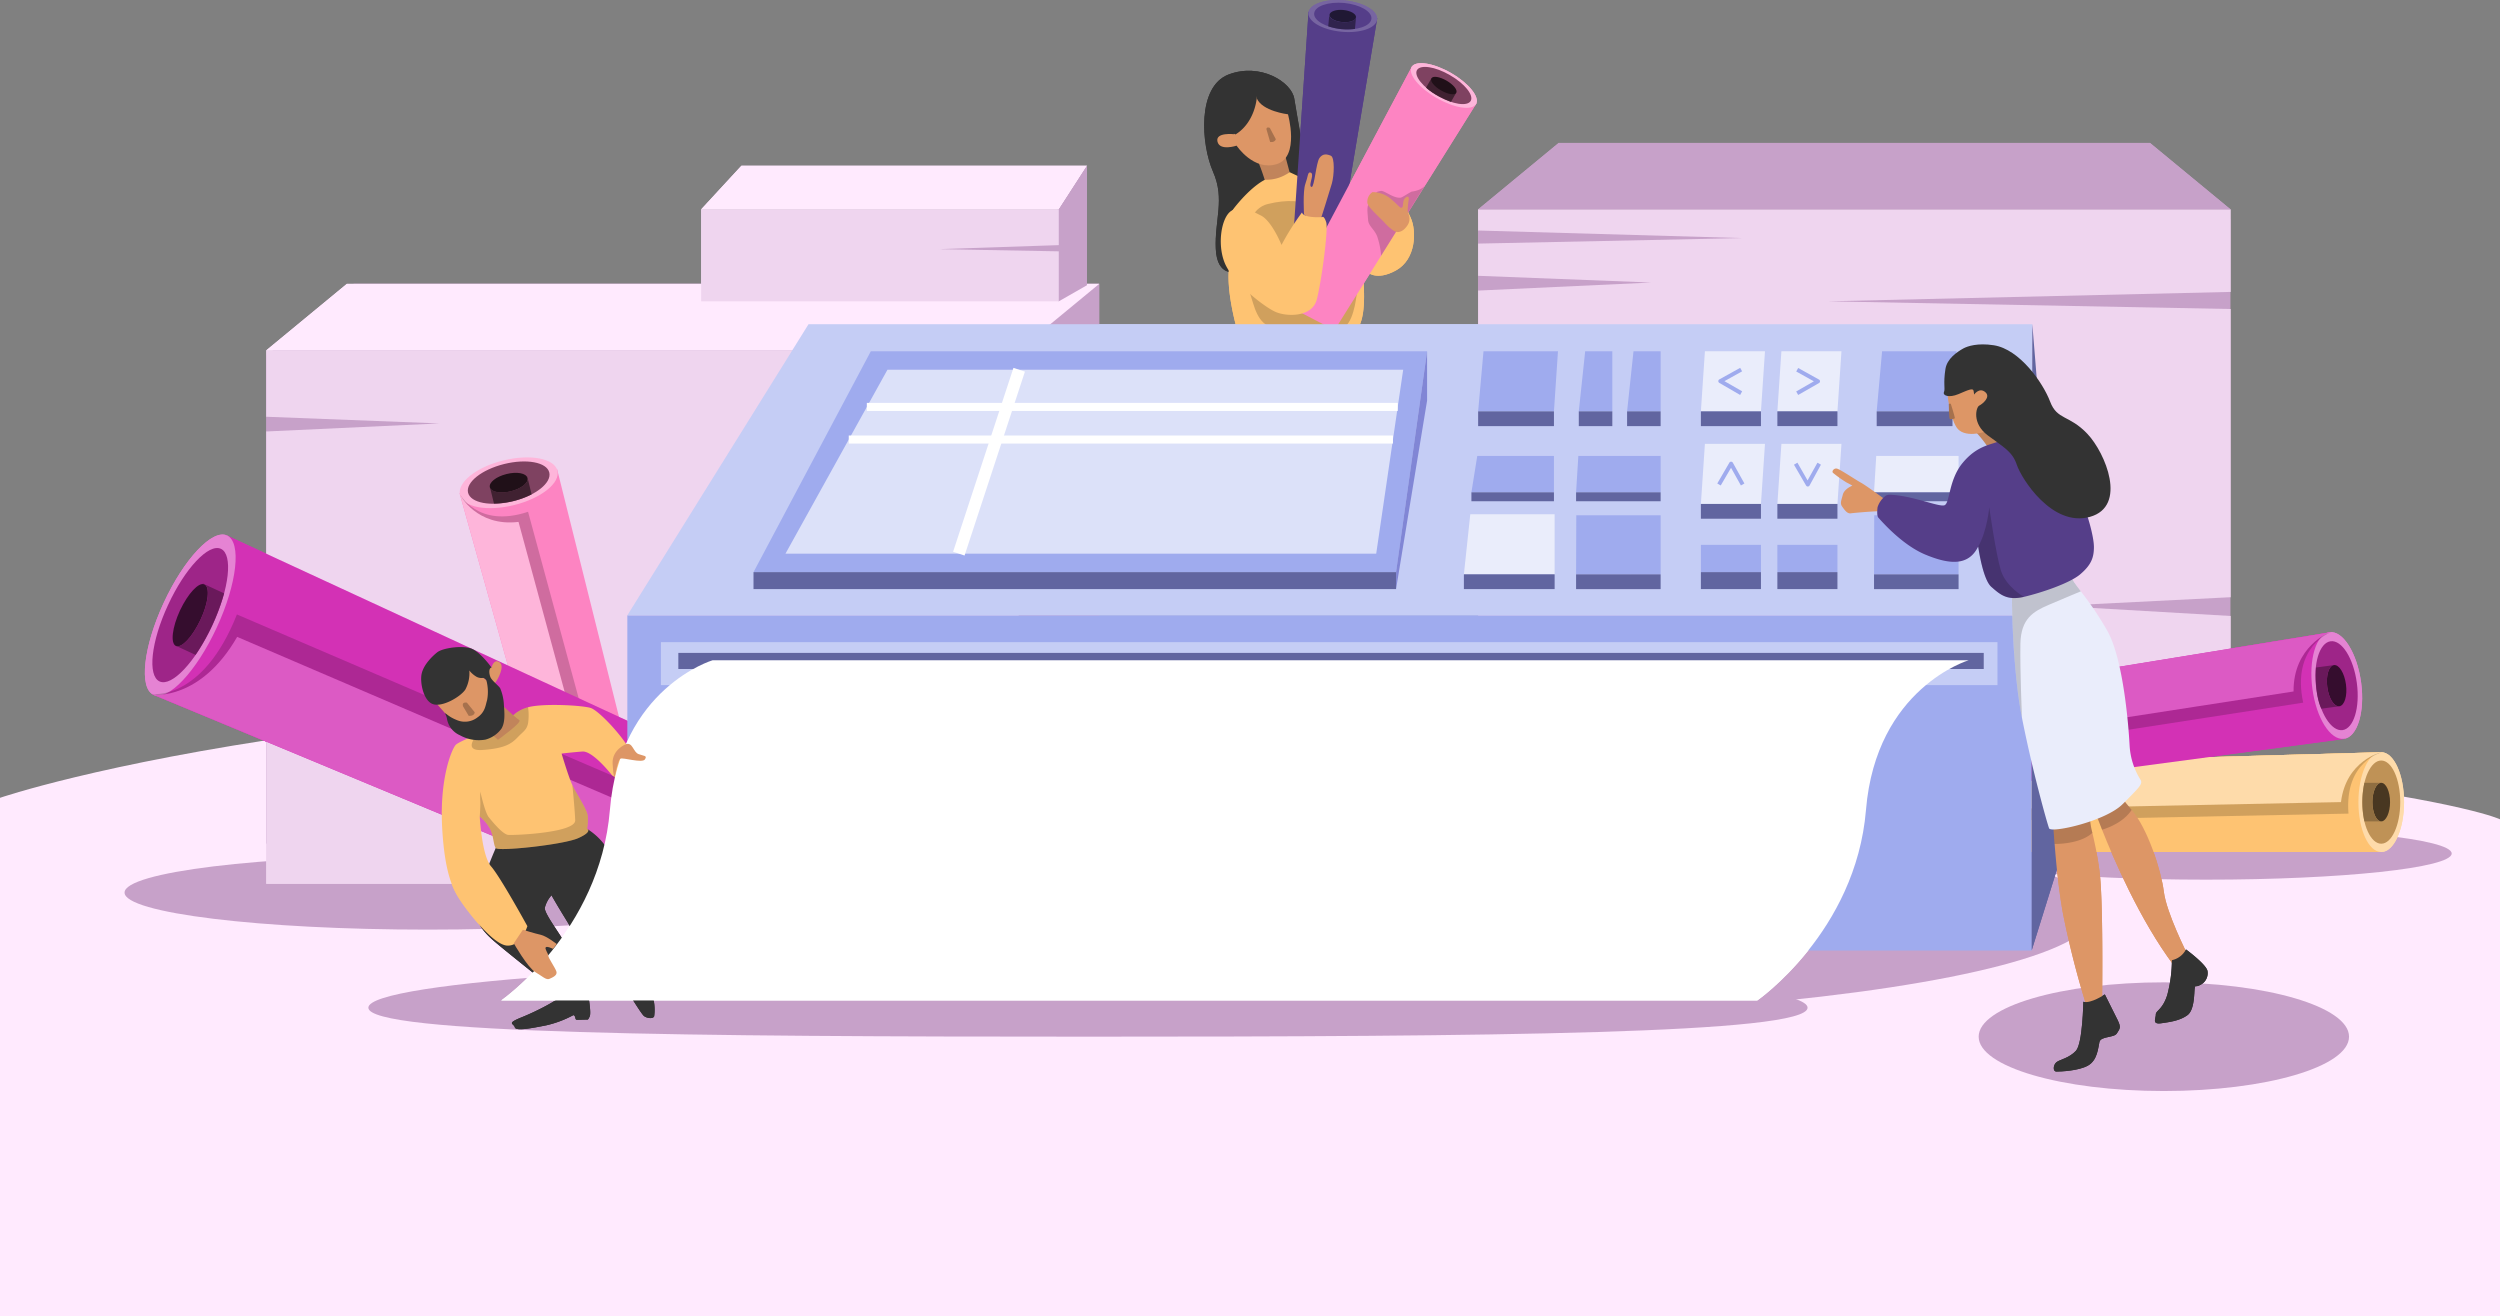 <svg id="OBJECTS" xmlns="http://www.w3.org/2000/svg" viewBox="0 0 621 326.93"><rect x="0" y="0" width="621" height="326.93" fill="#808080" stroke="none"/><defs><style>.cls-1{fill:#ffeafe;}.cls-2{fill:#c7a1c9;}.cls-3{fill:#fec372;}.cls-4{fill:#333;}.cls-5{fill:#c1845b;}.cls-6{fill:#dd9666;}.cls-7{fill:#a6714d;}.cls-8{opacity:0.18;}.cls-9{fill:#553e89;}.cls-10{fill:#7765a1;}.cls-11{fill:#201834;}.cls-12{fill:#30234d;}.cls-13{fill:#fd84c2;}.cls-14{fill:#feb5da;}.cls-15{fill:#7f4261;}.cls-16{fill:#402131;}.cls-17{fill:#201018;}.cls-18{fill:#fedbaa;}.cls-19{fill:#bf9256;}.cls-20{fill:#483721;}.cls-21{fill:#8f6e41;}.cls-22{fill:#d331b5;}.cls-23{fill:#e583d3;}.cls-24{fill:#9e2588;}.cls-25{fill:#350d2e;}.cls-26{fill:#6a195b;}.cls-27{fill:#dc5ac4;}.cls-28{fill:#efd5ef;}.cls-29{fill:#9fabee;}.cls-30{fill:#c5cdf5;}.cls-31{fill:#6165a0;}.cls-32{fill:#dce1f9;}.cls-33{fill:#fff;}.cls-34{fill:#8186d5;}.cls-35{fill:#eaedfb;}</style></defs><path class="cls-1" d="M685.5,316.12V439.54H64.5V310.79s98.83-34,311.5-24C651.83,299.76,685.5,316.12,685.5,316.12Z" transform="translate(-64.5 -112.61)"/><path class="cls-2" d="M513.5,362.92c0,6.52-79.78,7.2-178.5,7.2s-179-.68-179-7.2,80-11.8,178.75-11.8S513.5,356.41,513.5,362.92Z" transform="translate(-64.5 -112.61)"/><ellipse class="cls-2" cx="106.22" cy="221.72" rx="75.28" ry="9.2"/><ellipse class="cls-2" cx="345.48" cy="226.56" rx="174.98" ry="26.53"/><ellipse class="cls-2" cx="537.5" cy="257.51" rx="46" ry="13.5"/><ellipse class="cls-2" cx="548" cy="212.01" rx="61" ry="6.5"/><path class="cls-3" d="M404.08,180.12s2.17,2.42,7.17-.33,5.17-9.75,3.67-13.09-1.84-3.5-1.84-3.5Z" transform="translate(-64.5 -112.61)"/><path class="cls-4" d="M371.67,180.12s-4.84,1.5-5.17-5.67,2.33-12.33-.67-19.16-4-21.17,3.84-24.17,15.66,1.83,16.33,6,3.17,18.1,3.17,18.1Z" transform="translate(-64.5 -112.61)"/><path class="cls-5" d="M377,152.7a51.55,51.55,0,0,1,1.83,5.17c0,.58,2.84.42,2.84.42l3.16-2.92-1.5-5.67Z" transform="translate(-64.5 -112.61)"/><path class="cls-6" d="M371.67,148.79s-4.17,1.41-4.75-1,4.16-1.84,4.16-1.84l-2.75-6.16,7.59-5.84,8.58,4.84-.08,2.16s3,10.59-2.75,12.42S371.67,148.79,371.67,148.79Z" transform="translate(-64.5 -112.61)"/><path class="cls-4" d="M376.67,137s-.42,6-5.25,9L368,144.62,366,139l7.83-5.5,1.75-.5A10.66,10.66,0,0,1,376.67,137Z" transform="translate(-64.5 -112.61)"/><path class="cls-4" d="M384.42,141s-6.42-.75-7.75-4-.84-4.83-.84-4.83l7.42,3.25,2.08,2.67Z" transform="translate(-64.5 -112.61)"/><path class="cls-7" d="M379.08,144.7l.92,3.17s1.08.25,1.42-.67l-1.5-2.83S379.08,144,379.08,144.7Z" transform="translate(-64.5 -112.61)"/><path class="cls-3" d="M378.75,157.25a9.61,9.61,0,0,0,6.08-1.88l4.79,2.25,11.76,11.88s3.62,17.12,1,23.5c-3.17,7.68-30.63,1.37-30.63,1.37s-2.87-9.87-1.87-15.87-2.88-9.25,1.5-14.63S378.75,157.25,378.75,157.25Z" transform="translate(-64.5 -112.61)"/><path class="cls-8" d="M379.42,163.29s-4.09.75-4.5,5.75-.92,13.5.08,16.41,1.75,7.92,6,8.59,15.5,1.5,17.75-.42,2.83-8.17,2.92-9.58-7.84-18.59-7.84-18.59S389.33,160.79,379.42,163.29Z" transform="translate(-64.5 -112.61)"/><polygon class="cls-9" points="342.1 4.58 330 76.76 320.08 75.93 323.94 19.2 325.04 2.93 342.1 4.58"/><path class="cls-10" d="M398.43,112.7c4.71.45,8.35,2.56,8.15,4.72s-4.2,3.53-8.91,3.07-8.36-2.57-8.15-4.72S393.72,112.24,398.43,112.7Z" transform="translate(-64.5 -112.61)"/><path class="cls-9" d="M398.36,113.34c3.93.38,7,2.14,6.8,3.94s-3.5,2.94-7.42,2.56-7-2.14-6.8-3.93S394.44,113,398.36,113.34Z" transform="translate(-64.5 -112.61)"/><path class="cls-11" d="M398.19,115.09c1.82.17,3.23,1,3.15,1.82s-1.62,1.37-3.44,1.19-3.23-1-3.15-1.82S396.37,114.91,398.19,115.09Z" transform="translate(-64.5 -112.61)"/><path class="cls-12" d="M401.07,119.79l.27-2.88,0-.23h-.05a.9.9,0,0,1,0,.23c-.08.83-1.62,1.37-3.44,1.19s-3.23-1-3.15-1.82l-.27,2.87A14.78,14.78,0,0,0,401.07,119.79Z" transform="translate(-64.5 -112.61)"/><polygon class="cls-13" points="366.76 25.66 349.31 53.55 345.96 58.9 343.08 63.51 331.5 82.01 319.31 75.67 343.75 29.65 350.76 16.46 366.76 25.66"/><path class="cls-8" d="M418.58,158.45l-8.12,13.06-2.88,4.61a20.45,20.45,0,0,0-1-4.83c-.75-1.84-2.16-2.5-2.25-4.09s-.48-3.5.42-4.16c3.5-2.58.13-2.5,2.71-3,.94-.18,3.15,1.92,5,1.66.28,0,2.46-1.46,2.75-1.5C418.09,159.8,418.58,158.45,418.58,158.45Z" transform="translate(-64.5 -112.61)"/><path class="cls-14" d="M424.94,130.74c4.42,2.54,7.2,6,6.21,7.71s-5.37,1.05-9.79-1.49-7.2-6-6.21-7.71S420.52,128.2,424.94,130.74Z" transform="translate(-64.5 -112.61)"/><path class="cls-15" d="M424.64,131.26c3.69,2.11,6,5,5.18,6.42s-4.47.88-8.16-1.24-6-5-5.18-6.42S421,129.14,424.64,131.26Z" transform="translate(-64.5 -112.61)"/><path class="cls-15" d="M420.06,132.07c-.38.67.69,2,2.4,3s3.4,1.24,3.78.58" transform="translate(-64.5 -112.61)"/><path class="cls-16" d="M424.92,137.92l1.32-2.29h0l-6.18-3.56-1.32,2.3S420.5,136.23,424.92,137.92Z" transform="translate(-64.5 -112.61)"/><path class="cls-6" d="M388.42,165.87s-.34-5.75.33-7.58.58-2.92,1.17-2.84.58.67.41,1.42-.66,2.17,0,2.17,1.09-6,1.92-7.17,1.83-1,2.83-.58.84,4.83.25,6.91-2.83,9.09-2.83,9.09l-2.08.25Z" transform="translate(-64.5 -112.61)"/><path class="cls-3" d="M387.92,165.37a64.34,64.34,0,0,0-5.09,8.08s-2.41-6-5.16-7.33-4.59-2.75-7.25-1.17-3.75,9.09-1.34,13.75,9.59,10.25,12.34,11.42,9,1.33,10.16-3.08,2.92-17.5,2.34-19.25-1-1.25-1-1.25S388.25,166.87,387.92,165.37Z" transform="translate(-64.5 -112.61)"/><path class="cls-6" d="M410.83,170a10.72,10.72,0,0,1-2.41-2.09c-1.59-1.66-4-3.75-4.25-4.83a2.85,2.85,0,0,1,1.25-2.75,7.11,7.11,0,0,1,4.83,1.92c1.92,1.66,2.08,2.16,2.5,1.91s.08-1.66.75-2.33,1.08-.33.92.42a17.27,17.27,0,0,0-.25,2.75c0,.5,1,1.91,0,3.5S411.83,170.62,410.83,170Z" transform="translate(-64.5 -112.61)"/><path class="cls-17" d="M423.84,132.65c1.71,1,2.78,2.31,2.4,3s-2.07.4-3.78-.58-2.78-2.31-2.4-3S422.14,131.67,423.84,132.65Z" transform="translate(-64.5 -112.61)"/><polygon class="cls-3" points="591.83 211.64 486.01 211.64 486.01 189.85 568.26 187.51 591.83 186.85 591.83 211.64"/><path class="cls-18" d="M661.67,311.85c0,6.85-2.54,12.4-5.67,12.4s-5.67-5.55-5.67-12.4,2.54-12.4,5.67-12.4S661.67,305,661.67,311.85Z" transform="translate(-64.5 -112.61)"/><path class="cls-19" d="M660.72,311.85c0,5.71-2.11,10.34-4.72,10.34s-4.72-4.63-4.72-10.34,2.11-10.33,4.72-10.33S660.72,306.14,660.72,311.85Z" transform="translate(-64.5 -112.61)"/><path class="cls-20" d="M658.19,311.85c0,2.65-1,4.79-2.19,4.79s-2.19-2.14-2.19-4.79,1-4.79,2.19-4.79S658.19,309.21,658.19,311.85Z" transform="translate(-64.5 -112.61)"/><path class="cls-21" d="M651.82,307.06H656c-1.21,0-2.19,2.15-2.19,4.79s1,4.79,2.19,4.79a1,1,0,0,0,.33-.07v.07h-4.51A23.47,23.47,0,0,1,651.82,307.06Z" transform="translate(-64.5 -112.61)"/><path class="cls-8" d="M656.33,299.45s-9.5,2.07-8.47,15.26l-95.5,1.93V305.31L634.61,303l21.72-3.53" transform="translate(-64.5 -112.61)"/><path class="cls-18" d="M656,299.45s-8.75,2.07-10,12.4l-95.49,1.94V302.45l82.25-2.33,23.57-.67" transform="translate(-64.5 -112.61)"/><polygon class="cls-22" points="582.53 183.52 469.56 198.67 466.43 175.4 553.91 161.14 578.98 157.05 582.53 183.52"/><path class="cls-23" d="M651,282.13c1,7.31-.93,13.59-4.28,14s-6.84-5.11-7.82-12.42.93-13.6,4.27-14.05S650,274.82,651,282.13Z" transform="translate(-64.5 -112.61)"/><path class="cls-24" d="M649.94,282.26c.82,6.09-.78,11.34-3.56,11.71s-5.71-4.26-6.52-10.36.77-11.33,3.56-11.71S649.13,276.17,649.94,282.26Z" transform="translate(-64.5 -112.61)"/><path class="cls-25" d="M647.24,282.62c.38,2.83-.36,5.26-1.65,5.43s-2.65-2-3-4.8.36-5.25,1.65-5.43S646.86,279.8,647.24,282.62Z" transform="translate(-64.5 -112.61)"/><path class="cls-26" d="M641.12,288.65l4.47-.6.35-.05v-.07a1.06,1.06,0,0,1-.34.12c-1.3.17-2.65-2-3-4.8s.36-5.25,1.65-5.43l-4.46.6S639.31,284.88,641.12,288.65Z" transform="translate(-64.5 -112.61)"/><path class="cls-8" d="M643.48,269.66s-9.85,3.56-6.87,17.49L535,302.89l-1.63-12.1,87.48-14.26,22.68-6.87" transform="translate(-64.5 -112.61)"/><path class="cls-27" d="M643.12,269.7s-9,3.46-8.9,14.67L532.56,300.11,530.93,288l87.48-14.27,25.07-4.08" transform="translate(-64.5 -112.61)"/><rect class="cls-2" x="367.17" y="54.51" width="186.83" height="104.5"/><polygon class="cls-28" points="554.06 174.53 367.17 174.53 367.17 72.18 410.17 70.18 367.17 68.51 367.17 60.51 432.83 59.14 367.17 57.26 367.17 52.01 554.06 52.01 554.06 72.51 454.05 74.85 554.06 76.76 554.06 148.35 511.06 150.51 554.06 153.01 554.06 174.53"/><polygon class="cls-2" points="554.06 52.01 367.17 52.01 387.17 35.51 534.06 35.51 554.06 52.01"/><polygon class="cls-2" points="273.04 209.53 66.15 209.53 66.15 88.35 87.83 70.51 273.04 70.51 273.04 209.53"/><polygon class="cls-28" points="253.04 219.53 66.15 219.53 66.15 107.18 109.15 105.18 66.15 103.52 66.15 87.02 253.04 87.02 253.04 183.35 210.04 185.51 253.04 188.01 253.04 219.53"/><polygon class="cls-1" points="253.04 87.02 66.15 87.02 86.15 70.52 273.04 70.52 253.04 87.02"/><polygon class="cls-1" points="270 41.17 184.17 41.17 174.17 52.01 263 52.01 270 41.17"/><polygon class="cls-2" points="270 41.17 263 52.01 231.67 61.01 263 74.85 270 70.85 270 41.17"/><polygon class="cls-28" points="263 74.85 174.17 74.85 174.17 52.01 263 52.01 263 60.89 233 61.89 263 62.43 263 74.85"/><polygon class="cls-13" points="138.38 116.53 164.19 219.83 142.92 225.14 120.58 145.43 114.17 122.58 138.38 116.53"/><path class="cls-14" d="M189.47,227c6.69-1.67,12.72-.55,13.49,2.51s-4,6.88-10.72,8.55-12.72.55-13.48-2.5S182.79,228.63,189.47,227Z" transform="translate(-64.5 -112.61)"/><path class="cls-15" d="M189.7,227.88c5.58-1.39,10.61-.46,11.24,2.09s-3.36,5.74-8.93,7.13-10.6.46-11.24-2.09S184.13,229.27,189.7,227.88Z" transform="translate(-64.5 -112.61)"/><path class="cls-17" d="M190.32,230.36c2.58-.65,4.92-.22,5.21,1s-1.56,2.66-4.14,3.31-4.91.21-5.21-1S187.74,231,190.32,230.36Z" transform="translate(-64.5 -112.61)"/><path class="cls-16" d="M196.55,235.41l-1-4.09-.08-.32-.07,0a1.2,1.2,0,0,1,.15.3c.3,1.18-1.56,2.66-4.14,3.31s-4.91.21-5.21-1l1,4.08A21.47,21.47,0,0,0,196.55,235.41Z" transform="translate(-64.5 -112.61)"/><path class="cls-8" d="M178.67,235.19s4.33,8.77,17,4.55l25.18,92.74-11.06,2.77-22.34-79.72-8.74-20.34" transform="translate(-64.5 -112.61)"/><path class="cls-14" d="M178.76,235.52s4.14,8,14.54,6.73L218.48,335l-11.06,2.76L185.08,258l-6.41-22.85" transform="translate(-64.5 -112.61)"/><polygon class="cls-22" points="56.01 132.86 179.31 189.87 163.24 224.63 65.69 184.04 37.73 172.41 56.01 132.86"/><ellipse class="cls-23" cx="111.76" cy="265.42" rx="21.79" ry="7.27" transform="translate(-240.56 142.87) rotate(-65.19)"/><path class="cls-24" d="M106.25,262.88c4.21-9.11,10.09-15.35,13.13-13.94s2.09,9.92-2.12,19-10.08,15.34-13.12,13.94S102,272,106.25,262.88Z" transform="translate(-64.5 -112.61)"/><path class="cls-25" d="M109.21,264.24c2-4.22,4.67-7.11,6.08-6.46s1,4.6-1,8.82-4.68,7.12-6.09,6.47S107.26,268.46,109.21,264.24Z" transform="translate(-64.5 -112.61)"/><path class="cls-26" d="M120.17,260l-4.88-2.26-.39-.18-.05.12a1.07,1.07,0,0,1,.44.06c1.41.65,1,4.6-1,8.82s-4.68,7.12-6.09,6.47l4.88,2.25A54.5,54.5,0,0,0,120.17,260Z" transform="translate(-64.5 -112.61)"/><path class="cls-8" d="M102.23,285s12.59,1.83,21.12-19.76L236,313.61l-8.36,18.07L130.13,291.1,102.23,285" transform="translate(-64.5 -112.61)"/><path class="cls-27" d="M102.61,285.2s11.72,1.42,20.8-14.39L236.1,319.16l-8.36,18.08-97.55-40.59-28-11.63" transform="translate(-64.5 -112.61)"/><path class="cls-4" d="M188,322.45a123.15,123.15,0,0,0-5,13.34c-1.33,5,1.17,8,4.5,10.83s14.5,11.67,15,12.17,8-3,8-3-4.67-6.5-5.5-8.5-5.33-7.67-5.17-9.17A7.24,7.24,0,0,1,201.5,335s1,1.84,3.67,6.17,3.33,7.33,5.16,9S220,358.79,220.5,359s6.17-.66,5.83-2.5-5.83-8.83-5.83-12.33a59.18,59.18,0,0,0-3.67-17.83,15.92,15.92,0,0,0-6.5-7.84Z" transform="translate(-64.5 -112.61)"/><path class="cls-3" d="M183.67,315.45a10.41,10.41,0,0,1,2.33,2.67c1.17,1.83,1,4.33,1.67,5.17s16.83-.84,20.5-2.5,2.16-2.34,2.16-2.34a11,11,0,0,0,.17-3.16c-.17-1.67-2.83-5.5-3.83-7.67s-2.67-7.83-2.67-7.83,3-.34,5.17-.5,5.83,4,7.16,5.66,3.17-.33,3.17-.33a4.34,4.34,0,0,0,2-4.17c-.33-2.83-8-11.33-10.33-12s-11.84-1.16-15.5-.16S191,291.62,190.5,292c-.28.19-3.92,1.57-7.26,2.95-2.66,1.1-5.13,2.2-5.57,2.72-1,1.17-4,8.33-3.34,20.5s3,15.83,4.67,18.33,8,10.84,11.5,11,5-4.83,5-4.83-6.67-12.17-9-14.83S183.67,315.45,183.67,315.45Z" transform="translate(-64.5 -112.61)"/><path class="cls-8" d="M195.67,288.29c-3.67,1-4.67,3.33-5.17,3.66-.28.19-3.92,1.57-7.26,2.95,0,0-4.24,4.41,1.2,4s7.06-1.5,8.62-3.12,2.32-1.88,2.63-3.63A14.09,14.09,0,0,0,195.67,288.29Z" transform="translate(-64.5 -112.61)"/><path class="cls-8" d="M206.67,307.62c1,2.17,3.66,6,3.83,7.67a11,11,0,0,1-.17,3.16s1.5.67-2.16,2.34-19.84,3.33-20.5,2.5-.5-3.34-1.67-5.17a10.41,10.41,0,0,0-2.33-2.67s.21-2.9.14-3.83,0-2.37,0-2.37,1.13,5.13,2.07,6.31,3.5,4.31,4.87,4.44,16.75-.5,16.63-3.63S206.67,307.62,206.67,307.62Z" transform="translate(-64.5 -112.61)"/><path class="cls-5" d="M189,287.56s3.69,3.44,4.5,3.94-5.31,4.87-5.31,4.87l-3.07-2.69-1.31-.06Z" transform="translate(-64.5 -112.61)"/><path class="cls-6" d="M186.58,278.45s.54-2.33,2-1.33-.56,4.44-1,5-1.5-.5-1.5-.5l-.81-1.81.31-1.69Z" transform="translate(-64.5 -112.61)"/><path class="cls-6" d="M172.5,286.87s2.17,2.5,3.33,3.75a8.4,8.4,0,0,0,4,2.33,13.83,13.83,0,0,0,3.84-.75l2.16-4.16L186,284s.5-1,.33-1.41a27.29,27.29,0,0,0-3-2.75L180.25,277l-3.42,3Z" transform="translate(-64.5 -112.61)"/><path class="cls-4" d="M175.5,291a5.48,5.48,0,0,0,3.25,4.25,9.59,9.59,0,0,0,6.33,1.08,7.25,7.25,0,0,0,4-2.75c.92-1.58.75-3.75.59-5.83a11.92,11.92,0,0,0-.92-4.17c-.33-.58-2.08-1.92-2.42-2.75s-.5-2.17.25-2.42c0,0-2.83-4-5.16-4.75s-7-.08-8.34,1-3.33,3.09-3.83,5.25.42,6.75,2.75,7.59,6.83-1.75,8.08-3.59a8.55,8.55,0,0,0,1-4.75,6.39,6.39,0,0,0,1.84,1.59,2.66,2.66,0,0,0,1.58.25,1.44,1.44,0,0,1,.83.66,11.06,11.06,0,0,1,.17,4.84c-.42,1.41-.5,3-2.42,4.33a5.1,5.1,0,0,1-5.25.58,9.09,9.09,0,0,1-2.41-1.41l-.42-.25A4.66,4.66,0,0,1,175.5,291Z" transform="translate(-64.5 -112.61)"/><path class="cls-7" d="M179.51,288.05l1.42,2.38s1.41.15,1.49-.89l-1.94-2.39S179.14,286.86,179.51,288.05Z" transform="translate(-64.5 -112.61)"/><path class="cls-4" d="M210.62,359.79s.77,4.32.38,5.25-.54.83-.54.83l-2.65.06a.37.37,0,0,1-.35-.3c-.07-.36-.24-.93-.58-.84a26.58,26.58,0,0,1-6.63,2.5c-3.75.75-7.63,1.5-7.87.5s-2.26-.88,1.74-2.5,9-4.25,10.38-5.75S210.62,359.79,210.62,359.79Z" transform="translate(-64.5 -112.61)"/><path class="cls-4" d="M221,356.54s-.25,3,.25,3.75,2.5,4,3.13,4.62,2.37.88,2.62.13a11.87,11.87,0,0,0-.25-4.5c-.37-2-.87-4.88-.87-4.88S222,354.66,221,356.54Z" transform="translate(-64.5 -112.61)"/><rect class="cls-29" x="155.83" y="152.85" width="348.84" height="83.21"/><rect class="cls-30" x="164.17" y="159.51" width="332" height="10.67"/><rect class="cls-31" x="168.5" y="162.18" width="324.26" height="4"/><polygon class="cls-30" points="504.68 152.85 155.83 152.85 200.84 80.53 504.83 80.53 504.68 152.85"/><polygon class="cls-29" points="346.79 142.12 187.17 142.12 216.31 87.26 354.49 87.26 346.79 142.12"/><polygon class="cls-32" points="341.85 137.53 195.11 137.53 220.44 91.85 348.55 91.85 341.85 137.53"/><rect class="cls-33" x="215.32" y="100.08" width="131.88" height="2"/><rect class="cls-33" x="210.83" y="108.18" width="135.18" height="2"/><rect class="cls-31" x="187.17" y="142.12" width="159.61" height="4.21"/><polygon class="cls-34" points="346.78 142.12 354.49 87.26 354.49 99.51 346.78 146.33 346.78 142.12"/><polygon class="cls-29" points="368.5 87.26 367.17 102.18 386 102.18 387 87.26 368.5 87.26"/><rect class="cls-31" x="367.17" y="102.18" width="18.83" height="3.67"/><polygon class="cls-29" points="467.51 87.26 466.17 102.18 485.01 102.18 486.01 87.26 467.51 87.26"/><rect class="cls-31" x="466.17" y="102.18" width="18.83" height="3.67"/><polygon class="cls-29" points="393.76 87.26 392.17 102.18 400.5 102.18 400.5 87.26 393.76 87.26"/><rect class="cls-31" x="392.17" y="102.18" width="8.33" height="3.67"/><polygon class="cls-29" points="405.76 87.26 404.17 102.18 412.5 102.18 412.5 87.26 405.76 87.26"/><rect class="cls-31" x="404.17" y="102.18" width="8.33" height="3.67"/><polygon class="cls-35" points="365.22 127.74 363.63 142.66 386.17 142.66 386.17 127.74 365.22 127.74"/><rect class="cls-31" x="363.63" y="142.66" width="22.54" height="3.67"/><polygon class="cls-29" points="391.55 128 391.5 142.66 412.5 142.68 412.5 128 391.55 128"/><rect class="cls-31" x="391.5" y="142.67" width="21" height="3.67"/><polygon class="cls-29" points="366.95 113.26 365.5 122.29 386 122.29 386 113.26 366.95 113.26"/><rect class="cls-31" x="365.5" y="122.29" width="20.5" height="2.22"/><polygon class="cls-29" points="392.06 113.26 391.5 122.29 412.5 122.29 412.5 113.26 392.06 113.26"/><rect class="cls-31" x="391.5" y="122.29" width="21" height="2.22"/><polygon class="cls-29" points="465.56 128 465.51 142.66 486.51 142.68 486.51 128 465.56 128"/><rect class="cls-31" x="465.51" y="142.67" width="21" height="3.67"/><polygon class="cls-35" points="466.06 113.26 465.51 122.29 486.51 122.29 486.51 113.26 466.06 113.26"/><rect class="cls-31" x="465.51" y="122.29" width="21" height="2.22"/><polygon class="cls-31" points="504.68 236.06 504.68 152.85 504.83 80.53 514.83 203.51 504.68 236.06"/><polygon class="cls-35" points="437.42 102.18 422.5 102.18 423.5 87.26 438.42 87.26 437.42 102.18"/><rect class="cls-31" x="422.5" y="102.18" width="14.92" height="3.67"/><path class="cls-29" d="M496.75,210.72l-5.17-3a.52.52,0,0,1-.25-.44.49.49,0,0,1,.26-.43l5.17-2.87.48.87-4.39,2.44,4.4,2.52Z" transform="translate(-64.5 -112.61)"/><polygon class="cls-35" points="441.5 102.18 456.42 102.18 457.42 87.26 442.5 87.26 441.5 102.18"/><rect class="cls-31" x="506" y="214.79" width="14.92" height="3.67" transform="translate(962.42 320.63) rotate(180)"/><path class="cls-29" d="M511.17,210.72l-.5-.87,4.4-2.52-4.39-2.44.49-.87,5.16,2.87a.49.49,0,0,1,.26.43.5.5,0,0,1-.25.44Z" transform="translate(-64.5 -112.61)"/><polygon class="cls-35" points="437.42 125.18 422.5 125.18 423.5 110.26 438.42 110.26 437.42 125.18"/><rect class="cls-31" x="422.5" y="125.18" width="14.92" height="3.67"/><path class="cls-29" d="M491.93,233.2l-.86-.49,3-5.17a.5.5,0,0,1,.43-.25h0a.51.51,0,0,1,.44.26l2.87,5.16-.87.49-2.45-4.39Z" transform="translate(-64.5 -112.61)"/><polygon class="cls-35" points="441.5 125.18 456.42 125.18 457.42 110.26 442.5 110.26 441.5 125.18"/><rect class="cls-31" x="506" y="237.79" width="14.92" height="3.67" transform="translate(962.42 366.64) rotate(180)"/><path class="cls-29" d="M513.55,233.46a.49.49,0,0,1-.43-.26l-3-5.16.86-.5,2.52,4.4,2.45-4.39.87.48L514,233.2a.51.51,0,0,1-.44.26Z" transform="translate(-64.5 -112.61)"/><rect class="cls-29" x="422.5" y="135.34" width="14.92" height="6.78"/><rect class="cls-31" x="422.5" y="142.12" width="14.92" height="4.21"/><rect class="cls-29" x="441.5" y="135.34" width="14.92" height="6.78"/><rect class="cls-31" x="441.5" y="142.12" width="14.92" height="4.21"/><rect class="cls-33" x="286.13" y="225.8" width="48.08" height="3" transform="translate(-67.02 338.51) rotate(-71.83)"/><path class="cls-33" d="M553.52,276.62s-23,6.83-25.51,37.17-27,47.33-27,47.33H189s24.5-17,27-47.33,25.51-37.17,25.51-37.17Z" transform="translate(-64.5 -112.61)"/><path class="cls-6" d="M220,297.45s-3.5,1.34-3.33,4.84.5,3.5.5,3.5.79-4.4,1.45-4.73,5.4,1.19,6.07.19-.23-.82-1.57-1.32-1.45-3-3.12-2.48" transform="translate(-64.5 -112.61)"/><path class="cls-6" d="M192.12,346.93s3.44,6,5.32,7.13,2.75,2.06,3.56,1.69,2.06-.88,1.69-1.88-2-3.31-2-3.87-.94-1.69-.63-2.07,1.82.38,1.82.38l.93-1.19s-2.56-2-4-2.31-4.43-1.25-4.43-1.25Z" transform="translate(-64.5 -112.61)"/><path class="cls-5" d="M555.13,219.75a29.51,29.51,0,0,1,3.12,3.87c.25.75,3.88-.37,4.13-1.5s-4-4.5-4-4.5Z" transform="translate(-64.5 -112.61)"/><path class="cls-6" d="M548.25,210.5s.5,5.5,2.25,8.25,6.88,1.37,7.88.75,1.12-5.25,1.12-5.25l1.38-6.13L554.13,205S548,205.62,548.25,210.5Z" transform="translate(-64.5 -112.61)"/><path class="cls-6" d="M574.5,317s.12,2.11.37,5.3c.37,4.62,1,11.52,2.13,17.54a224.87,224.87,0,0,0,5.84,22.83l3.66-1,.17-1s.33-24.5-.67-31.83c-.57-4.24-1.26-7.2-1.74-9.3a17.73,17.73,0,0,1-.59-3.37C583.67,314.29,574.5,317,574.5,317Z" transform="translate(-64.5 -112.61)"/><path class="cls-8" d="M584.26,319.49a17.73,17.73,0,0,1-.59-3.37c0-1.83-9.17.83-9.17.83s.12,2.11.37,5.3c0,0,5.51.12,8.76-2.25Z" transform="translate(-64.5 -112.61)"/><path class="cls-6" d="M585.34,315.29s.46,1.28,1.31,3.42c2.7,6.84,9.36,22.46,17.85,33.74H607l.84-2.83s-5.17-10.17-5.84-15.5-4-15.67-8-20.33-3.16-4.84-3.16-4.84l-5.34,4.67Z" transform="translate(-64.5 -112.61)"/><path class="cls-8" d="M594,313.79c-4-4.67-3.16-4.84-3.16-4.84l-5.34,4.67-.16,1.67s.46,1.28,1.31,3.42c0,0,4.52-1.17,7-4.42Z" transform="translate(-64.5 -112.61)"/><path class="cls-4" d="M582,361.45s-.16,10.34-1.83,12.17-4,2.17-4.83,2.83-1,2.34,0,2.34,5.5-.17,7.83-1.5,2.5-4.34,2.83-5.84,3.67-1,4.34-2.16,1.16-1.34.16-3.34l-3.16-6.33S583.84,362,582,361.45Z" transform="translate(-64.5 -112.61)"/><path class="cls-4" d="M604,351.12a34.55,34.55,0,0,1-1.16,8.67c-1.17,3.66-2.84,3.83-2.84,4.83s-1,2.5,1.34,2.17,4.66-.67,6.5-2,1.66-5.67,1.83-6.67.17-.17,1.33-.83a3.25,3.25,0,0,0,1.84-3.5c-.34-1.67-5.34-5.34-5.34-5.34A5.17,5.17,0,0,1,604,351.12Z" transform="translate(-64.5 -112.61)"/><path class="cls-35" d="M564.25,260.12s0,18,2.5,30.75,6.25,26.25,6.75,27.5,14-1.75,18.25-6,5-5,4.5-6a17.78,17.78,0,0,1-2.75-8.5c-.25-4.75-1.5-21.25-5.5-28.5a79.93,79.93,0,0,0-6.63-9.87c-1.34-1.76-2.26-3-2.37-3.63C578.75,254.37,564.25,260.12,564.25,260.12Z" transform="translate(-64.5 -112.61)"/><path class="cls-8" d="M566.75,290.87c-2.5-12.75-2.5-30.75-2.5-30.75s14.5-5.75,14.75-4.25c.11.64,1,1.87,2.37,3.63,0,0-4.24,1.75-8,3.37s-6.88,3.38-7,9.63S566.75,290.87,566.75,290.87Z" transform="translate(-64.5 -112.61)"/><path class="cls-6" d="M533,236.87s-4.87-3.62-6.25-4.37-5.25-3.38-6-3.5-1.37.75-.87,1.12a29.61,29.61,0,0,0,3.37,2.38,15.41,15.41,0,0,1,1.38.75s-2,.75-2.38,2.25-.75,2.12-.12,3,1.25,1.75,2.12,1.62,6.63-.62,7.63-.5S533,236.87,533,236.87Z" transform="translate(-64.5 -112.61)"/><path class="cls-9" d="M533.83,235.5a1.73,1.73,0,0,0-1.25.52,5.72,5.72,0,0,0-1.7,2.6c-.13,1.25-.13,2.25.25,2.63s5.62,6.62,11.62,9.12,10.75,2.88,13.13-2c0,0,1.12,8.13,3.25,10s3.87,3.5,8.12,2.5,11.38-3.37,14-5.62,3.38-4,3.38-6.75-1.75-8.5-2.5-10S565,221.37,565,221.37a11.62,11.62,0,0,0-4,.88c-2.12.87-5.5,1.12-9,5.37s-3.12,10-4.5,10.5S539.35,235.63,533.83,235.5Z" transform="translate(-64.5 -112.61)"/><path class="cls-8" d="M555.88,248.37s1.12,8.13,3.25,10,3.87,3.5,8.12,2.5c0,0-4.5-2.5-5.75-6.62s-2.87-15.63-2.87-15.63S558.13,244.5,555.88,248.37Z" transform="translate(-64.5 -112.61)"/><path class="cls-4" d="M552.22,199.15c-1.65.91-4.06,2.57-4.47,5.1-.59,3.73,0,4.87-.37,5.75s1.25,1.5,3.62.5,3.63-1.63,3.75-.75l.13.87s1.25-1.87,2.75-.62-.75,3-1.5,3.37-1.88,4.38,2.12,7.38,6.13,4,7.25,7.37,8.75,15.5,18.13,12.88,3.87-15.88-.63-20.63-7.5-3.37-9.25-8-7.54-13-14-14C555.75,197.75,553.23,198.6,552.22,199.15Z" transform="translate(-64.5 -112.61)"/><path class="cls-7" d="M548.58,213s0,3.83.34,3.75,1.16,0,1.16-.34-1-3.5-1-3.5S548.58,212.79,548.58,213Z" transform="translate(-64.5 -112.61)"/><rect class="cls-2" x="367.17" y="54.51" width="186.83" height="104.5"/><polygon class="cls-28" points="554.06 174.53 367.17 174.53 367.17 72.18 410.17 70.18 367.17 68.51 367.17 60.51 432.83 59.14 367.17 57.26 367.17 52.01 554.06 52.01 554.06 72.51 454.05 74.85 554.06 76.76 554.06 148.35 511.06 150.51 554.06 153.01 554.06 174.53"/><polygon class="cls-2" points="554.06 52.01 367.17 52.01 387.17 35.51 534.06 35.51 554.06 52.01"/><polygon class="cls-2" points="273.04 209.53 66.15 209.53 66.15 88.35 87.83 70.51 273.04 70.51 273.04 209.53"/><polygon class="cls-28" points="253.04 219.53 66.15 219.53 66.15 107.18 109.15 105.18 66.15 103.52 66.15 87.02 253.04 87.02 253.04 183.35 210.04 185.51 253.04 188.01 253.04 219.53"/><polygon class="cls-1" points="253.04 87.02 66.15 87.02 86.15 70.52 273.04 70.52 253.04 87.02"/><polygon class="cls-1" points="270 41.17 184.17 41.17 174.17 52.01 263 52.01 270 41.17"/><polygon class="cls-2" points="270 41.17 263 52.01 231.67 61.01 263 74.85 270 70.85 270 41.17"/><polygon class="cls-28" points="263 74.85 174.17 74.85 174.17 52.01 263 52.01 263 60.89 233 61.89 263 62.43 263 74.85"/><path class="cls-3" d="M404.08,180.12s2.17,2.42,7.17-.33,5.17-9.75,3.67-13.09-1.84-3.5-1.84-3.5Z" transform="translate(-64.5 -112.61)"/><path class="cls-4" d="M371.67,180.12s-4.84,1.5-5.17-5.67,2.33-12.33-.67-19.16-4-21.17,3.84-24.17,15.66,1.83,16.33,6,3.17,18.1,3.17,18.1Z" transform="translate(-64.5 -112.61)"/><path class="cls-5" d="M377,152.7a51.55,51.55,0,0,1,1.83,5.17c0,.58,2.84.42,2.84.42l3.16-2.92-1.5-5.67Z" transform="translate(-64.5 -112.61)"/><path class="cls-6" d="M371.67,148.79s-4.17,1.41-4.75-1,4.16-1.84,4.16-1.84l-2.75-6.16,7.59-5.84,8.58,4.84-.08,2.16s3,10.59-2.75,12.42S371.67,148.79,371.67,148.79Z" transform="translate(-64.5 -112.61)"/><path class="cls-4" d="M376.67,137s-.42,6-5.25,9L368,144.62,366,139l7.83-5.5,1.75-.5A10.66,10.66,0,0,1,376.67,137Z" transform="translate(-64.5 -112.61)"/><path class="cls-4" d="M384.42,141s-6.42-.75-7.75-4-.84-4.83-.84-4.83l7.42,3.25,2.08,2.67Z" transform="translate(-64.5 -112.61)"/><path class="cls-7" d="M379.08,144.7l.92,3.17s1.08.25,1.42-.67l-1.5-2.83S379.08,144,379.08,144.7Z" transform="translate(-64.5 -112.61)"/><path class="cls-3" d="M378.75,157.25a9.61,9.61,0,0,0,6.08-1.88l4.79,2.25,11.76,11.88s3.62,17.12,1,23.5c-3.17,7.68-30.63,1.37-30.63,1.37s-2.87-9.87-1.87-15.87-2.88-9.25,1.5-14.63S378.75,157.25,378.75,157.25Z" transform="translate(-64.5 -112.61)"/><path class="cls-8" d="M379.42,163.29s-4.09.75-4.5,5.75-.92,13.5.08,16.41,1.75,7.92,6,8.59,15.5,1.5,17.75-.42,2.83-8.17,2.92-9.58-7.84-18.59-7.84-18.59S389.33,160.79,379.42,163.29Z" transform="translate(-64.5 -112.61)"/><polygon class="cls-9" points="342.1 4.58 330 76.76 320.08 75.93 323.94 19.2 325.04 2.93 342.1 4.58"/><path class="cls-10" d="M398.43,112.7c4.71.45,8.35,2.56,8.15,4.72s-4.2,3.53-8.91,3.07-8.36-2.57-8.15-4.72S393.72,112.24,398.43,112.7Z" transform="translate(-64.5 -112.61)"/><path class="cls-9" d="M398.36,113.34c3.93.38,7,2.14,6.8,3.94s-3.5,2.94-7.42,2.56-7-2.14-6.8-3.93S394.44,113,398.36,113.34Z" transform="translate(-64.5 -112.61)"/><path class="cls-11" d="M398.19,115.09c1.82.17,3.23,1,3.15,1.82s-1.62,1.37-3.44,1.19-3.23-1-3.15-1.82S396.37,114.91,398.19,115.09Z" transform="translate(-64.5 -112.61)"/><path class="cls-12" d="M401.07,119.79l.27-2.88,0-.23h-.05a.9.9,0,0,1,0,.23c-.08.83-1.62,1.37-3.44,1.19s-3.23-1-3.15-1.82l-.27,2.87A14.78,14.78,0,0,0,401.07,119.79Z" transform="translate(-64.5 -112.61)"/><polygon class="cls-13" points="366.76 25.66 349.31 53.55 345.96 58.9 343.08 63.51 331.5 82.01 319.31 75.67 343.75 29.65 350.76 16.46 366.76 25.66"/><path class="cls-8" d="M418.58,158.45l-8.12,13.06-2.88,4.61a20.45,20.45,0,0,0-1-4.83c-.75-1.84-2.16-2.5-2.25-4.09s-.48-3.5.42-4.16c3.5-2.58.13-2.5,2.71-3,.94-.18,3.15,1.92,5,1.66.28,0,2.46-1.46,2.75-1.5C418.09,159.8,418.58,158.45,418.58,158.45Z" transform="translate(-64.5 -112.61)"/><path class="cls-14" d="M424.94,130.74c4.42,2.54,7.2,6,6.21,7.71s-5.37,1.05-9.79-1.49-7.2-6-6.21-7.71S420.52,128.2,424.94,130.74Z" transform="translate(-64.5 -112.61)"/><path class="cls-15" d="M424.64,131.26c3.69,2.11,6,5,5.18,6.42s-4.47.88-8.16-1.24-6-5-5.18-6.42S421,129.14,424.64,131.26Z" transform="translate(-64.5 -112.61)"/><path class="cls-15" d="M420.06,132.07c-.38.67.69,2,2.4,3s3.4,1.24,3.78.58" transform="translate(-64.5 -112.61)"/><path class="cls-16" d="M424.92,137.92l1.32-2.29h0l-6.18-3.56-1.32,2.3S420.5,136.23,424.92,137.92Z" transform="translate(-64.5 -112.61)"/><path class="cls-6" d="M388.42,165.87s-.34-5.75.33-7.58.58-2.92,1.17-2.84.58.67.41,1.42-.66,2.17,0,2.17,1.09-6,1.92-7.17,1.83-1,2.83-.58.84,4.83.25,6.91-2.83,9.09-2.83,9.09l-2.08.25Z" transform="translate(-64.5 -112.61)"/><path class="cls-3" d="M387.92,165.37a64.34,64.34,0,0,0-5.09,8.08s-2.41-6-5.16-7.33-4.59-2.75-7.25-1.17-3.75,9.09-1.34,13.75,9.59,10.25,12.34,11.42,9,1.33,10.16-3.08,2.92-17.5,2.34-19.25-1-1.25-1-1.25S388.25,166.87,387.92,165.37Z" transform="translate(-64.5 -112.61)"/><path class="cls-6" d="M410.83,170a10.72,10.72,0,0,1-2.41-2.09c-1.59-1.66-4-3.75-4.25-4.83a2.85,2.85,0,0,1,1.25-2.75,7.11,7.11,0,0,1,4.83,1.92c1.92,1.66,2.08,2.16,2.5,1.91s.08-1.66.75-2.33,1.08-.33.92.42a17.27,17.27,0,0,0-.25,2.75c0,.5,1,1.91,0,3.5S411.83,170.62,410.83,170Z" transform="translate(-64.5 -112.61)"/><path class="cls-17" d="M423.84,132.65c1.71,1,2.78,2.31,2.4,3s-2.07.4-3.78-.58-2.78-2.31-2.4-3S422.14,131.67,423.84,132.65Z" transform="translate(-64.5 -112.61)"/><polygon class="cls-3" points="591.83 211.64 486.01 211.64 486.01 189.85 568.26 187.51 591.83 186.85 591.83 211.64"/><path class="cls-18" d="M661.67,311.85c0,6.85-2.54,12.4-5.67,12.4s-5.67-5.55-5.67-12.4,2.54-12.4,5.67-12.4S661.67,305,661.67,311.85Z" transform="translate(-64.5 -112.61)"/><path class="cls-19" d="M660.72,311.85c0,5.71-2.11,10.34-4.72,10.34s-4.72-4.63-4.72-10.34,2.11-10.33,4.72-10.33S660.72,306.14,660.72,311.85Z" transform="translate(-64.5 -112.61)"/><path class="cls-20" d="M658.19,311.85c0,2.65-1,4.79-2.19,4.79s-2.19-2.14-2.19-4.79,1-4.79,2.19-4.79S658.19,309.21,658.19,311.85Z" transform="translate(-64.5 -112.61)"/><path class="cls-21" d="M651.82,307.06H656c-1.21,0-2.19,2.15-2.19,4.79s1,4.79,2.19,4.79a1,1,0,0,0,.33-.07v.07h-4.51A23.47,23.47,0,0,1,651.82,307.06Z" transform="translate(-64.5 -112.61)"/><path class="cls-8" d="M656.33,299.45s-9.5,2.07-8.47,15.26l-95.5,1.93V305.31L634.61,303l21.72-3.53" transform="translate(-64.5 -112.61)"/><path class="cls-18" d="M656,299.45s-8.75,2.07-10,12.4l-95.49,1.94V302.45l82.25-2.33,23.57-.67" transform="translate(-64.5 -112.61)"/><polygon class="cls-22" points="582.53 183.52 469.56 198.67 466.43 175.4 553.91 161.14 578.98 157.05 582.53 183.52"/><path class="cls-23" d="M651,282.13c1,7.31-.93,13.59-4.28,14s-6.84-5.11-7.82-12.42.93-13.6,4.27-14.05S650,274.82,651,282.13Z" transform="translate(-64.5 -112.61)"/><path class="cls-24" d="M649.94,282.26c.82,6.09-.78,11.34-3.56,11.71s-5.71-4.26-6.52-10.36.77-11.33,3.56-11.71S649.13,276.17,649.94,282.26Z" transform="translate(-64.5 -112.61)"/><path class="cls-25" d="M647.24,282.62c.38,2.83-.36,5.26-1.65,5.43s-2.65-2-3-4.8.36-5.25,1.65-5.43S646.86,279.8,647.24,282.62Z" transform="translate(-64.5 -112.61)"/><path class="cls-26" d="M641.12,288.65l4.47-.6.35-.05v-.07a1.06,1.06,0,0,1-.34.12c-1.3.17-2.65-2-3-4.8s.36-5.25,1.65-5.43l-4.46.6S639.31,284.88,641.12,288.65Z" transform="translate(-64.5 -112.61)"/><path class="cls-8" d="M643.48,269.66s-9.85,3.56-6.87,17.49L535,302.89l-1.63-12.1,87.48-14.26,22.68-6.87" transform="translate(-64.5 -112.61)"/><path class="cls-27" d="M643.12,269.7s-9,3.46-8.9,14.67L532.56,300.11,530.93,288l87.48-14.27,25.07-4.08" transform="translate(-64.5 -112.61)"/><polygon class="cls-13" points="138.38 116.53 164.19 219.83 142.92 225.14 120.58 145.43 114.17 122.58 138.38 116.53"/><path class="cls-14" d="M189.47,227c6.69-1.67,12.72-.55,13.49,2.51s-4,6.88-10.72,8.55-12.72.55-13.48-2.5S182.79,228.63,189.47,227Z" transform="translate(-64.5 -112.61)"/><path class="cls-15" d="M189.7,227.88c5.58-1.39,10.61-.46,11.24,2.09s-3.36,5.74-8.93,7.13-10.6.46-11.24-2.09S184.13,229.27,189.7,227.88Z" transform="translate(-64.5 -112.61)"/><path class="cls-17" d="M190.32,230.36c2.58-.65,4.92-.22,5.21,1s-1.56,2.66-4.14,3.31-4.91.21-5.21-1S187.74,231,190.32,230.36Z" transform="translate(-64.5 -112.61)"/><path class="cls-16" d="M196.55,235.41l-1-4.09-.08-.32-.07,0a1.2,1.2,0,0,1,.15.3c.3,1.18-1.56,2.66-4.14,3.31s-4.91.21-5.21-1l1,4.08A21.47,21.47,0,0,0,196.55,235.41Z" transform="translate(-64.5 -112.61)"/><path class="cls-8" d="M178.67,235.19s4.33,8.77,17,4.55l25.18,92.74-11.06,2.77-22.34-79.72-8.74-20.34" transform="translate(-64.5 -112.61)"/><path class="cls-14" d="M178.76,235.52s4.14,8,14.54,6.73L218.48,335l-11.06,2.76L185.08,258l-6.41-22.85" transform="translate(-64.5 -112.61)"/><polygon class="cls-22" points="56.01 132.86 179.31 189.87 163.24 224.63 65.69 184.04 37.73 172.41 56.01 132.86"/><ellipse class="cls-23" cx="111.76" cy="265.42" rx="21.79" ry="7.27" transform="translate(-240.56 142.87) rotate(-65.19)"/><path class="cls-24" d="M106.25,262.88c4.21-9.11,10.09-15.35,13.13-13.94s2.09,9.92-2.12,19-10.08,15.34-13.12,13.94S102,272,106.25,262.88Z" transform="translate(-64.5 -112.61)"/><path class="cls-25" d="M109.21,264.24c2-4.22,4.67-7.11,6.08-6.46s1,4.6-1,8.82-4.68,7.12-6.09,6.47S107.26,268.46,109.21,264.24Z" transform="translate(-64.5 -112.61)"/><path class="cls-26" d="M120.17,260l-4.88-2.26-.39-.18-.05.12a1.07,1.07,0,0,1,.44.06c1.41.65,1,4.6-1,8.82s-4.68,7.12-6.09,6.47l4.88,2.25A54.5,54.5,0,0,0,120.17,260Z" transform="translate(-64.5 -112.61)"/><path class="cls-8" d="M102.23,285s12.59,1.83,21.12-19.76L236,313.61l-8.36,18.07L130.13,291.1,102.23,285" transform="translate(-64.5 -112.61)"/><path class="cls-27" d="M102.61,285.2s11.72,1.42,20.8-14.39L236.1,319.16l-8.36,18.08-97.55-40.59-28-11.63" transform="translate(-64.5 -112.61)"/><path class="cls-4" d="M188,322.45a123.15,123.15,0,0,0-5,13.34c-1.33,5,1.17,8,4.5,10.83s14.5,11.67,15,12.17,8-3,8-3-4.67-6.5-5.5-8.5-5.33-7.67-5.17-9.17A7.24,7.24,0,0,1,201.5,335s1,1.84,3.67,6.17,3.33,7.33,5.16,9S220,358.79,220.5,359s6.17-.66,5.83-2.5-5.83-8.83-5.83-12.33a59.18,59.18,0,0,0-3.67-17.83,15.92,15.92,0,0,0-6.5-7.84Z" transform="translate(-64.5 -112.61)"/><path class="cls-3" d="M183.67,315.45a10.41,10.41,0,0,1,2.33,2.67c1.17,1.83,1,4.33,1.67,5.17s16.83-.84,20.5-2.5,2.16-2.34,2.16-2.34a11,11,0,0,0,.17-3.16c-.17-1.67-2.83-5.5-3.83-7.67s-2.67-7.83-2.67-7.83,3-.34,5.17-.5,5.83,4,7.16,5.66,3.17-.33,3.17-.33a4.34,4.34,0,0,0,2-4.17c-.33-2.83-8-11.33-10.33-12s-11.84-1.16-15.5-.16S191,291.62,190.5,292c-.28.19-3.92,1.57-7.26,2.95-2.66,1.1-5.13,2.2-5.57,2.72-1,1.17-4,8.33-3.34,20.5s3,15.83,4.67,18.33,8,10.84,11.5,11,5-4.83,5-4.83-6.67-12.17-9-14.83S183.67,315.45,183.67,315.45Z" transform="translate(-64.5 -112.61)"/><path class="cls-8" d="M195.67,288.29c-3.67,1-4.67,3.33-5.17,3.66-.28.19-3.92,1.57-7.26,2.95,0,0-4.24,4.41,1.2,4s7.06-1.5,8.62-3.12,2.32-1.88,2.63-3.63A14.09,14.09,0,0,0,195.67,288.29Z" transform="translate(-64.5 -112.61)"/><path class="cls-8" d="M206.67,307.62c1,2.17,3.66,6,3.83,7.67a11,11,0,0,1-.17,3.16s1.5.67-2.16,2.34-19.84,3.33-20.5,2.5-.5-3.34-1.67-5.17a10.41,10.41,0,0,0-2.33-2.67s.21-2.9.14-3.83,0-2.37,0-2.37,1.13,5.13,2.07,6.31,3.5,4.31,4.87,4.44,16.75-.5,16.63-3.63S206.67,307.62,206.67,307.62Z" transform="translate(-64.5 -112.61)"/><path class="cls-5" d="M189,287.56s3.69,3.44,4.5,3.94-5.31,4.87-5.31,4.87l-3.07-2.69-1.31-.06Z" transform="translate(-64.5 -112.61)"/><path class="cls-6" d="M186.58,278.45s.54-2.33,2-1.33-.56,4.44-1,5-1.5-.5-1.5-.5l-.81-1.81.31-1.69Z" transform="translate(-64.5 -112.61)"/><path class="cls-6" d="M172.5,286.87s2.17,2.5,3.33,3.75a8.4,8.4,0,0,0,4,2.33,13.83,13.83,0,0,0,3.84-.75l2.16-4.16L186,284s.5-1,.33-1.41a27.29,27.29,0,0,0-3-2.75L180.25,277l-3.42,3Z" transform="translate(-64.5 -112.61)"/><path class="cls-4" d="M175.5,291a5.48,5.48,0,0,0,3.25,4.25,9.59,9.59,0,0,0,6.33,1.08,7.25,7.25,0,0,0,4-2.75c.92-1.58.75-3.75.59-5.83a11.92,11.92,0,0,0-.92-4.17c-.33-.58-2.08-1.92-2.42-2.75s-.5-2.17.25-2.42c0,0-2.83-4-5.16-4.75s-7-.08-8.34,1-3.33,3.09-3.83,5.25.42,6.75,2.75,7.59,6.83-1.75,8.08-3.59a8.55,8.55,0,0,0,1-4.75,6.39,6.39,0,0,0,1.84,1.59,2.66,2.66,0,0,0,1.58.25,1.44,1.44,0,0,1,.83.66,11.06,11.06,0,0,1,.17,4.84c-.42,1.41-.5,3-2.42,4.33a5.1,5.1,0,0,1-5.25.58,9.09,9.09,0,0,1-2.41-1.41l-.42-.25A4.66,4.66,0,0,1,175.5,291Z" transform="translate(-64.5 -112.61)"/><path class="cls-7" d="M179.51,288.05l1.42,2.38s1.41.15,1.49-.89l-1.94-2.39S179.14,286.86,179.51,288.05Z" transform="translate(-64.5 -112.61)"/><path class="cls-4" d="M210.62,359.79s.77,4.32.38,5.25-.54.83-.54.83l-2.65.06a.37.37,0,0,1-.35-.3c-.07-.36-.24-.93-.58-.84a26.58,26.58,0,0,1-6.63,2.5c-3.75.75-7.63,1.5-7.87.5s-2.26-.88,1.74-2.5,9-4.25,10.38-5.75S210.62,359.79,210.62,359.79Z" transform="translate(-64.5 -112.61)"/><path class="cls-4" d="M221,356.54s-.25,3,.25,3.75,2.5,4,3.13,4.62,2.37.88,2.62.13a11.87,11.87,0,0,0-.25-4.5c-.37-2-.87-4.88-.87-4.88S222,354.66,221,356.54Z" transform="translate(-64.5 -112.61)"/><rect class="cls-29" x="155.83" y="152.85" width="348.84" height="83.21"/><rect class="cls-30" x="164.17" y="159.51" width="332" height="10.67"/><rect class="cls-31" x="168.5" y="162.18" width="324.26" height="4"/><polygon class="cls-30" points="504.68 152.85 155.83 152.85 200.84 80.53 504.83 80.53 504.68 152.85"/><polygon class="cls-29" points="346.79 142.12 187.17 142.12 216.31 87.26 354.49 87.26 346.79 142.12"/><polygon class="cls-32" points="341.85 137.53 195.11 137.53 220.44 91.85 348.55 91.85 341.85 137.53"/><rect class="cls-33" x="215.32" y="100.08" width="131.88" height="2"/><rect class="cls-33" x="210.83" y="108.18" width="135.18" height="2"/><rect class="cls-31" x="187.17" y="142.12" width="159.61" height="4.21"/><polygon class="cls-34" points="346.78 142.12 354.49 87.26 354.49 99.51 346.78 146.33 346.78 142.12"/><polygon class="cls-29" points="368.5 87.26 367.17 102.18 386 102.18 387 87.26 368.5 87.26"/><rect class="cls-31" x="367.17" y="102.18" width="18.83" height="3.67"/><polygon class="cls-29" points="467.51 87.26 466.17 102.18 485.01 102.18 486.01 87.26 467.51 87.26"/><rect class="cls-31" x="466.17" y="102.18" width="18.83" height="3.67"/><polygon class="cls-29" points="393.76 87.26 392.17 102.18 400.5 102.18 400.5 87.26 393.76 87.26"/><rect class="cls-31" x="392.17" y="102.18" width="8.33" height="3.67"/><polygon class="cls-29" points="405.76 87.26 404.17 102.18 412.5 102.18 412.5 87.26 405.76 87.26"/><rect class="cls-31" x="404.17" y="102.18" width="8.33" height="3.67"/><polygon class="cls-35" points="365.22 127.74 363.63 142.66 386.17 142.66 386.17 127.74 365.22 127.74"/><rect class="cls-31" x="363.63" y="142.66" width="22.54" height="3.67"/><polygon class="cls-29" points="391.55 128 391.5 142.66 412.5 142.68 412.5 128 391.55 128"/><rect class="cls-31" x="391.5" y="142.67" width="21" height="3.67"/><polygon class="cls-29" points="366.95 113.26 365.5 122.29 386 122.29 386 113.26 366.95 113.26"/><rect class="cls-31" x="365.5" y="122.29" width="20.5" height="2.22"/><polygon class="cls-29" points="392.06 113.26 391.5 122.29 412.5 122.29 412.5 113.26 392.06 113.26"/><rect class="cls-31" x="391.5" y="122.29" width="21" height="2.22"/><polygon class="cls-29" points="465.56 128 465.51 142.66 486.51 142.68 486.51 128 465.56 128"/><rect class="cls-31" x="465.51" y="142.67" width="21" height="3.67"/><polygon class="cls-35" points="466.06 113.26 465.51 122.29 486.51 122.29 486.51 113.26 466.06 113.26"/><rect class="cls-31" x="465.51" y="122.29" width="21" height="2.22"/><polygon class="cls-31" points="504.68 236.06 504.68 152.85 504.83 80.53 514.83 203.51 504.68 236.06"/><polygon class="cls-35" points="437.42 102.18 422.5 102.18 423.5 87.26 438.42 87.26 437.42 102.18"/><rect class="cls-31" x="422.5" y="102.18" width="14.92" height="3.67"/><path class="cls-29" d="M496.75,210.72l-5.17-3a.52.52,0,0,1-.25-.44.49.49,0,0,1,.26-.43l5.17-2.87.48.87-4.39,2.44,4.4,2.52Z" transform="translate(-64.5 -112.61)"/><polygon class="cls-35" points="441.5 102.18 456.42 102.18 457.42 87.26 442.5 87.26 441.5 102.18"/><rect class="cls-31" x="506" y="214.79" width="14.92" height="3.67" transform="translate(962.42 320.63) rotate(180)"/><path class="cls-29" d="M511.17,210.72l-.5-.87,4.4-2.52-4.39-2.44.49-.87,5.16,2.87a.49.49,0,0,1,.26.43.5.5,0,0,1-.25.44Z" transform="translate(-64.5 -112.61)"/><polygon class="cls-35" points="437.42 125.18 422.5 125.18 423.5 110.26 438.42 110.26 437.42 125.18"/><rect class="cls-31" x="422.5" y="125.18" width="14.92" height="3.67"/><path class="cls-29" d="M491.93,233.2l-.86-.49,3-5.17a.5.5,0,0,1,.43-.25h0a.51.51,0,0,1,.44.26l2.87,5.16-.87.49-2.45-4.39Z" transform="translate(-64.5 -112.61)"/><polygon class="cls-35" points="441.5 125.18 456.42 125.18 457.42 110.26 442.5 110.26 441.5 125.18"/><rect class="cls-31" x="506" y="237.79" width="14.92" height="3.67" transform="translate(962.42 366.64) rotate(180)"/><path class="cls-29" d="M513.55,233.46a.49.49,0,0,1-.43-.26l-3-5.16.86-.5,2.52,4.4,2.45-4.39.87.48L514,233.2a.51.51,0,0,1-.44.26Z" transform="translate(-64.5 -112.61)"/><rect class="cls-29" x="422.5" y="135.34" width="14.92" height="6.78"/><rect class="cls-31" x="422.5" y="142.12" width="14.92" height="4.21"/><rect class="cls-29" x="441.5" y="135.34" width="14.92" height="6.78"/><rect class="cls-31" x="441.5" y="142.12" width="14.92" height="4.21"/><rect class="cls-33" x="286.13" y="225.8" width="48.08" height="3" transform="translate(-67.02 338.51) rotate(-71.83)"/><path class="cls-33" d="M553.52,276.62s-23,6.83-25.51,37.17-27,47.33-27,47.33H189s24.5-17,27-47.33,25.51-37.17,25.51-37.17Z" transform="translate(-64.5 -112.61)"/><path class="cls-6" d="M220,297.45s-3.5,1.34-3.33,4.84.5,3.5.5,3.5.79-4.4,1.45-4.73,5.4,1.19,6.07.19-.23-.82-1.57-1.32-1.45-3-3.12-2.48" transform="translate(-64.5 -112.61)"/><path class="cls-6" d="M192.12,346.93s3.44,6,5.32,7.13,2.75,2.06,3.56,1.69,2.06-.88,1.69-1.88-2-3.31-2-3.87-.94-1.69-.63-2.07,1.82.38,1.82.38l.93-1.19s-2.56-2-4-2.31-4.43-1.25-4.43-1.25Z" transform="translate(-64.5 -112.61)"/><path class="cls-5" d="M555.13,219.75a29.51,29.51,0,0,1,3.12,3.87c.25.75,3.88-.37,4.13-1.5s-4-4.5-4-4.5Z" transform="translate(-64.5 -112.61)"/><path class="cls-6" d="M548.25,210.5s.5,5.5,2.25,8.25,6.88,1.37,7.88.75,1.12-5.25,1.12-5.25l1.38-6.13L554.13,205S548,205.62,548.25,210.5Z" transform="translate(-64.5 -112.61)"/><path class="cls-6" d="M574.5,317s.12,2.11.37,5.3c.37,4.62,1,11.52,2.13,17.54a224.87,224.87,0,0,0,5.84,22.83l3.66-1,.17-1s.33-24.5-.67-31.83c-.57-4.24-1.26-7.2-1.74-9.3a17.73,17.73,0,0,1-.59-3.37C583.67,314.29,574.5,317,574.5,317Z" transform="translate(-64.5 -112.61)"/><path class="cls-8" d="M584.26,319.49a17.73,17.73,0,0,1-.59-3.37c0-1.83-9.17.83-9.17.83s.12,2.11.37,5.3c0,0,5.51.12,8.76-2.25Z" transform="translate(-64.5 -112.61)"/><path class="cls-6" d="M585.34,315.29s.46,1.28,1.31,3.42c2.7,6.84,9.36,22.46,17.85,33.74H607l.84-2.83s-5.17-10.17-5.84-15.5-4-15.67-8-20.33-3.16-4.84-3.16-4.84l-5.34,4.67Z" transform="translate(-64.5 -112.61)"/><path class="cls-8" d="M594,313.79c-4-4.67-3.16-4.84-3.16-4.84l-5.34,4.67-.16,1.67s.46,1.28,1.31,3.42c0,0,4.52-1.17,7-4.42Z" transform="translate(-64.5 -112.61)"/><path class="cls-4" d="M582,361.45s-.16,10.34-1.83,12.17-4,2.17-4.83,2.83-1,2.34,0,2.34,5.5-.17,7.83-1.5,2.5-4.34,2.83-5.84,3.67-1,4.34-2.16,1.16-1.34.16-3.34l-3.16-6.33S583.84,362,582,361.45Z" transform="translate(-64.5 -112.61)"/><path class="cls-4" d="M604,351.12a34.55,34.55,0,0,1-1.16,8.67c-1.17,3.66-2.84,3.83-2.84,4.83s-1,2.5,1.34,2.17,4.66-.67,6.5-2,1.66-5.67,1.83-6.67.17-.17,1.33-.83a3.25,3.25,0,0,0,1.84-3.5c-.34-1.67-5.34-5.34-5.34-5.34A5.17,5.17,0,0,1,604,351.12Z" transform="translate(-64.5 -112.61)"/><path class="cls-35" d="M564.25,260.12s0,18,2.5,30.75,6.25,26.25,6.75,27.5,14-1.75,18.25-6,5-5,4.5-6a17.78,17.78,0,0,1-2.75-8.5c-.25-4.75-1.5-21.25-5.5-28.5a79.93,79.93,0,0,0-6.63-9.87c-1.34-1.76-2.26-3-2.37-3.63C578.75,254.37,564.25,260.12,564.25,260.12Z" transform="translate(-64.5 -112.61)"/><path class="cls-8" d="M566.75,290.87c-2.5-12.75-2.5-30.75-2.5-30.75s14.5-5.75,14.75-4.25c.11.64,1,1.87,2.37,3.63,0,0-4.24,1.75-8,3.37s-6.88,3.38-7,9.63S566.75,290.87,566.75,290.87Z" transform="translate(-64.5 -112.61)"/><path class="cls-6" d="M533,236.87s-4.87-3.62-6.25-4.37-5.25-3.38-6-3.5-1.37.75-.87,1.12a29.61,29.61,0,0,0,3.37,2.38,15.41,15.41,0,0,1,1.38.75s-2,.75-2.38,2.25-.75,2.12-.12,3,1.25,1.75,2.12,1.62,6.63-.62,7.63-.5S533,236.87,533,236.87Z" transform="translate(-64.5 -112.61)"/><path class="cls-9" d="M533.83,235.5a1.73,1.73,0,0,0-1.25.52,5.72,5.72,0,0,0-1.7,2.6c-.13,1.25-.13,2.25.25,2.63s5.62,6.62,11.62,9.12,10.75,2.88,13.13-2c0,0,1.12,8.13,3.25,10s3.87,3.5,8.12,2.5,11.38-3.37,14-5.62,3.38-4,3.38-6.75-1.75-8.5-2.5-10S565,221.37,565,221.37a11.62,11.62,0,0,0-4,.88c-2.12.87-5.5,1.12-9,5.37s-3.12,10-4.5,10.5S539.35,235.63,533.83,235.5Z" transform="translate(-64.5 -112.61)"/><path class="cls-8" d="M555.88,248.37s1.12,8.13,3.25,10,3.87,3.5,8.12,2.5c0,0-4.5-2.5-5.75-6.62s-2.87-15.63-2.87-15.63S558.13,244.5,555.88,248.37Z" transform="translate(-64.5 -112.61)"/><path class="cls-4" d="M552.22,199.15c-1.65.91-4.06,2.57-4.47,5.1-.59,3.73,0,4.87-.37,5.75s1.25,1.5,3.62.5,3.63-1.63,3.75-.75l.13.87s1.25-1.87,2.75-.62-.75,3-1.5,3.37-1.88,4.38,2.12,7.38,6.13,4,7.25,7.37,8.75,15.5,18.13,12.88,3.87-15.88-.63-20.63-7.5-3.37-9.25-8-7.54-13-14-14C555.75,197.75,553.23,198.6,552.22,199.15Z" transform="translate(-64.5 -112.61)"/><path class="cls-7" d="M548.58,213s0,3.83.34,3.75,1.16,0,1.16-.34-1-3.5-1-3.5S548.58,212.79,548.58,213Z" transform="translate(-64.5 -112.61)"/></svg>